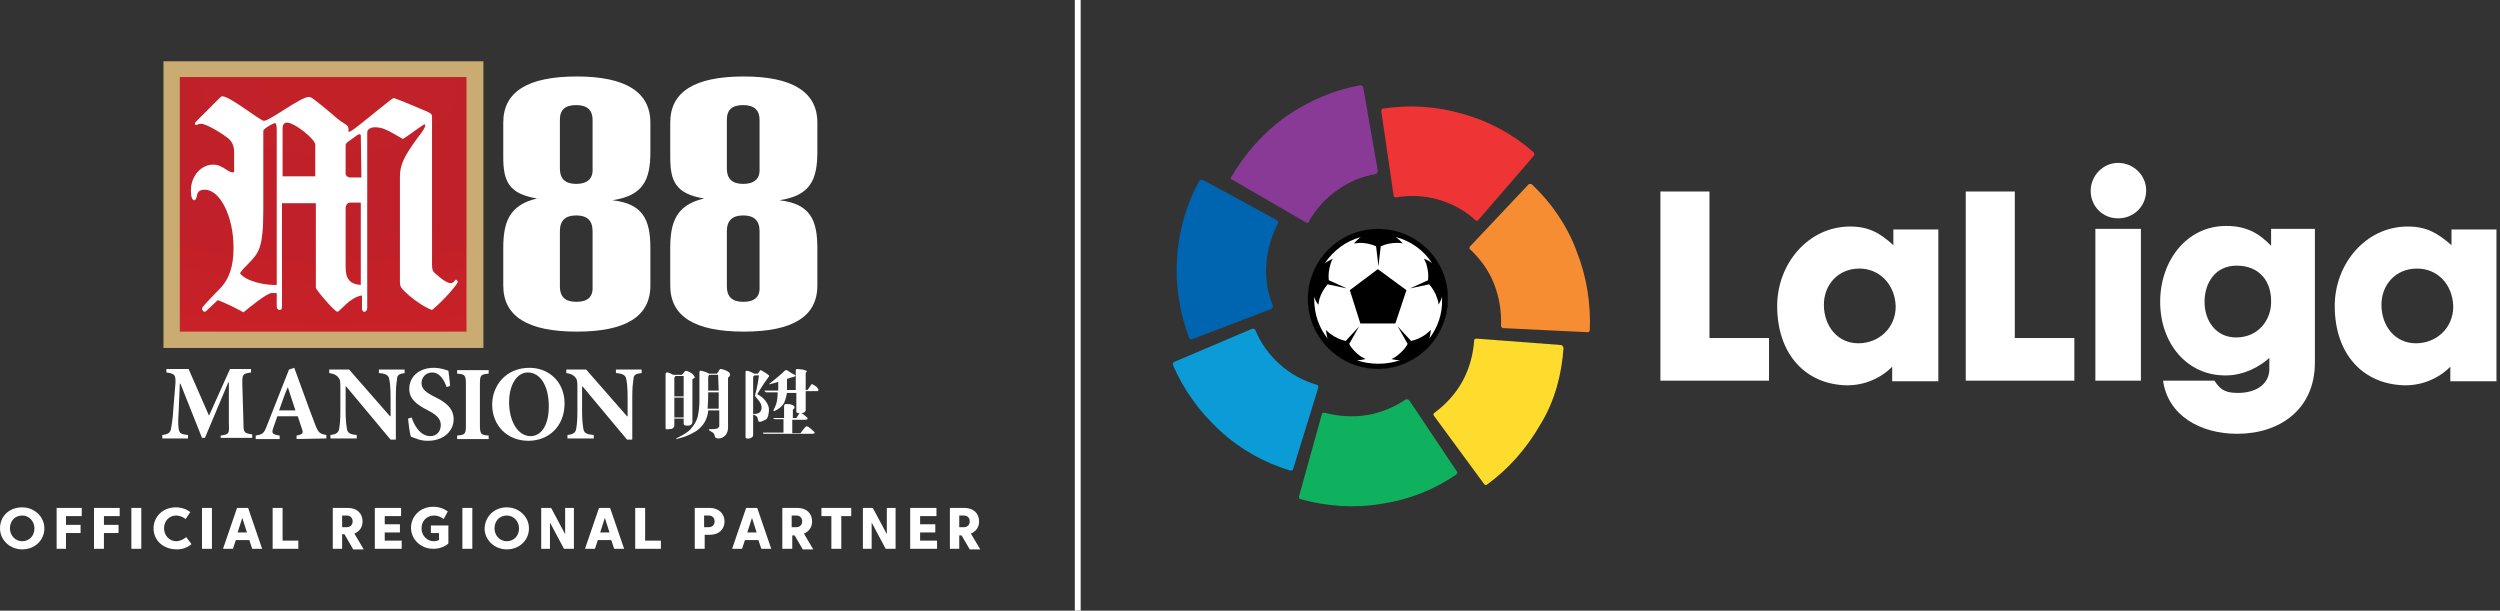 <svg width="262" height="64" viewBox="0 0 262 64" fill="none" xmlns="http://www.w3.org/2000/svg">
<rect x="0" y="0" width="262" height="64" fill="#333333" stroke="none"/>
<g clip-path="url(#clip0)">
<path d="M113.254 0H112.642V64H113.254V0Z" fill="white"/>
<path d="M144.398 38.608C148.419 38.608 151.679 35.348 151.679 31.327C151.679 27.306 148.419 24.046 144.398 24.046C140.376 24.046 137.117 27.306 137.117 31.327C137.117 35.348 140.376 38.608 144.398 38.608Z" fill="white"/>
<path d="M185.392 39.893H174.011V20.069H179.151V35.426H185.392V39.893Z" fill="white"/>
<path d="M194.876 28.145C192.612 28.145 191.143 29.858 191.143 31.939C191.143 34.142 192.551 35.977 194.753 35.977C196.895 35.977 198.669 34.386 198.669 32.122C198.608 29.797 196.956 28.145 194.876 28.145ZM186.249 32.061C186.249 27.656 189.491 23.74 193.897 23.74C195.855 23.74 197.017 24.413 198.424 25.698V24.046H203.136V39.954H198.302V38.425C198.302 38.425 196.589 40.382 193.591 40.382C189.247 40.321 186.249 37.14 186.249 32.061Z" fill="white"/>
<path d="M217.392 39.893H206.011V20.069H211.151V35.426H217.392V39.893Z" fill="white"/>
<path d="M224.367 39.893H219.595V23.985H224.367V39.893ZM219.105 20.008C219.105 18.417 220.39 17.071 221.981 17.071C223.572 17.071 224.918 18.356 224.918 19.947C224.918 21.599 223.633 22.883 221.981 22.883C220.329 22.883 219.105 21.599 219.105 20.008Z" fill="white"/>
<path d="M234.401 27.839C232.138 27.839 231.036 29.675 231.036 31.633C231.036 33.652 232.26 35.365 234.34 35.365C236.726 35.365 238.011 33.468 238.011 31.694C238.073 29.553 236.849 27.839 234.401 27.839ZM226.386 31.633C226.386 27.35 229.139 23.679 233.3 23.679C235.319 23.679 236.665 24.352 238.011 25.759V23.985H242.6V37.996C242.6 42.891 238.929 45.461 234.463 45.461C230.547 45.461 227.182 43.503 226.692 39.893H232.076C232.749 40.994 233.422 41.178 234.585 41.178C236.237 41.178 237.828 40.383 237.828 38.669C237.828 38.241 237.828 37.874 237.828 37.507C236.91 38.363 235.197 39.342 233.3 39.342C229.201 39.404 226.386 35.977 226.386 31.633Z" fill="white"/>
<path d="M253.308 28.145C251.044 28.145 249.575 29.858 249.575 31.939C249.575 34.142 250.983 35.977 253.185 35.977C255.327 35.977 257.101 34.386 257.101 32.122C257.04 29.797 255.449 28.145 253.308 28.145ZM244.681 32.061C244.681 27.656 247.923 23.74 252.329 23.74C254.287 23.74 255.449 24.413 256.918 25.698V24.046H261.629V39.954H256.795V38.425C256.795 38.425 255.082 40.382 252.084 40.382C247.679 40.321 244.681 37.14 244.681 32.061Z" fill="white"/>
<path d="M129.04 18.539C128.979 18.6 128.979 18.723 129.04 18.784C129.04 18.845 129.101 18.845 129.162 18.845L136.872 23.312C136.933 23.373 137.055 23.373 137.117 23.312L137.178 23.25C137.178 23.25 137.178 23.25 137.178 23.189C137.912 21.904 138.891 20.803 140.115 19.947C141.399 19.029 142.746 18.478 144.214 18.233C144.214 18.233 144.275 18.233 144.275 18.172C144.336 18.111 144.398 17.989 144.398 17.927L142.868 9.178C142.868 9.117 142.868 9.117 142.807 9.055C142.746 8.994 142.684 8.933 142.562 8.933C139.87 9.423 137.178 10.524 134.73 12.237C132.344 13.95 130.447 16.153 129.04 18.539Z" fill="#893A96"/>
<path d="M124.635 35.426C124.696 35.487 124.757 35.549 124.818 35.549C124.879 35.549 124.879 35.549 124.941 35.549L133.262 32.367C133.323 32.306 133.384 32.245 133.384 32.122C133.384 32.061 133.384 32.061 133.384 32.061C133.384 32.061 133.384 32.061 133.384 32C132.834 30.654 132.589 29.185 132.711 27.656C132.834 26.126 133.262 24.658 133.935 23.434C133.935 23.434 133.935 23.373 133.935 23.312C133.935 23.189 133.874 23.128 133.813 23.067L126.042 18.845C125.981 18.845 125.981 18.845 125.92 18.845C125.797 18.845 125.736 18.906 125.675 18.968C124.329 21.415 123.533 24.168 123.35 27.105C123.166 30.042 123.656 32.857 124.635 35.426Z" fill="#0065B1"/>
<path d="M135.22 49.316C135.281 49.316 135.403 49.316 135.465 49.254C135.465 49.193 135.526 49.193 135.526 49.132L138.157 40.627C138.157 40.566 138.157 40.444 138.096 40.382L138.034 40.321C138.034 40.321 138.034 40.321 137.973 40.321C136.566 39.893 135.281 39.22 134.118 38.18C132.956 37.139 132.099 35.916 131.549 34.57L131.487 34.509C131.426 34.447 131.304 34.447 131.243 34.447L123.044 37.935C122.983 37.935 122.983 37.996 122.983 37.996C122.922 38.057 122.922 38.18 122.922 38.241C124.023 40.811 125.675 43.136 127.878 45.155C130.08 47.174 132.589 48.52 135.22 49.316Z" fill="#0B9BD7"/>
<path d="M152.596 49.744C152.658 49.683 152.719 49.621 152.719 49.499C152.719 49.438 152.719 49.438 152.658 49.377L147.702 41.973C147.64 41.912 147.579 41.851 147.457 41.851H147.396C147.396 41.851 147.396 41.851 147.335 41.851C146.172 42.646 144.765 43.258 143.235 43.503C141.705 43.748 140.237 43.625 138.83 43.258C138.769 43.258 138.769 43.258 138.707 43.258C138.585 43.258 138.524 43.319 138.524 43.442L136.138 52.008C136.138 52.069 136.138 52.069 136.138 52.13C136.138 52.191 136.199 52.314 136.321 52.314C138.952 53.048 141.889 53.293 144.765 52.803C147.64 52.375 150.271 51.335 152.596 49.744Z" fill="#0FB15F"/>
<path d="M163.855 36.467C163.855 36.405 163.793 36.283 163.732 36.222C163.671 36.222 163.671 36.161 163.61 36.161L154.738 35.487C154.616 35.487 154.554 35.549 154.493 35.61V35.671C154.493 35.671 154.493 35.671 154.493 35.732C154.371 37.201 154.004 38.608 153.27 39.954C152.535 41.3 151.495 42.401 150.333 43.258L150.271 43.319C150.21 43.38 150.21 43.503 150.271 43.564L155.533 50.723L155.595 50.784C155.656 50.845 155.778 50.845 155.839 50.784C158.103 49.132 160 46.99 161.468 44.421C162.937 42.034 163.671 39.22 163.855 36.467Z" fill="#FDDC2D"/>
<path d="M160.551 19.335C160.489 19.273 160.367 19.273 160.306 19.273C160.245 19.273 160.245 19.335 160.183 19.335L154.065 25.82C154.004 25.881 154.004 26.004 154.004 26.065C154.004 26.065 154.004 26.126 154.065 26.126C155.105 27.105 156.023 28.329 156.573 29.736C157.124 31.143 157.369 32.673 157.308 34.08C157.308 34.142 157.308 34.142 157.308 34.203C157.369 34.325 157.43 34.325 157.491 34.386L166.363 34.815C166.424 34.815 166.424 34.815 166.486 34.815C166.547 34.753 166.608 34.692 166.608 34.631C166.73 31.878 166.302 29.002 165.201 26.249C164.222 23.618 162.57 21.231 160.551 19.335Z" fill="#F68D32"/>
<path d="M144.948 11.38C144.887 11.38 144.765 11.442 144.765 11.564C144.765 11.625 144.765 11.625 144.765 11.686L146.05 20.497C146.05 20.558 146.111 20.681 146.233 20.681H146.294C146.294 20.681 146.294 20.681 146.356 20.681C147.763 20.436 149.292 20.497 150.761 20.925C152.229 21.354 153.575 22.088 154.616 23.067L154.677 23.128C154.799 23.128 154.86 23.128 154.922 23.067L160.734 16.337C160.734 16.337 160.795 16.275 160.795 16.214C160.795 16.153 160.795 16.031 160.734 15.969C158.654 14.134 156.145 12.727 153.27 11.931C150.577 11.136 147.702 10.952 144.948 11.38Z" fill="#EE3435"/>
<path d="M149.782 35.488C149.904 35.182 149.904 34.815 149.965 34.57C149.843 34.692 149.66 34.815 149.476 34.998C148.986 35.365 148.436 35.61 147.885 35.732L146.478 34.203L147.518 36.038C147.273 36.528 146.845 36.956 146.355 37.323C146.172 37.446 145.988 37.568 145.805 37.629C146.05 37.69 146.417 37.752 146.723 37.752C145.988 37.996 145.254 38.119 144.459 38.119C143.663 38.119 142.868 37.996 142.195 37.752C142.501 37.752 142.868 37.69 143.113 37.629C142.929 37.507 142.746 37.446 142.562 37.323C142.073 36.956 141.644 36.528 141.399 36.038L142.44 34.203L141.032 35.732C140.482 35.61 139.931 35.365 139.442 34.998C139.258 34.876 139.136 34.753 138.952 34.57C139.013 34.815 139.013 35.182 139.136 35.488C138.218 34.325 137.728 32.918 137.728 31.327C137.728 31.266 137.728 31.205 137.728 31.082C137.79 31.388 137.973 31.694 138.157 31.939C138.218 31.755 138.218 31.511 138.279 31.327C138.463 30.715 138.768 30.226 139.136 29.797L141.155 30.226L139.258 29.369C139.197 28.818 139.258 28.268 139.442 27.656C139.503 27.472 139.564 27.289 139.686 27.105C139.442 27.228 139.074 27.411 138.83 27.595C139.747 26.249 141.032 25.27 142.623 24.841C142.317 25.025 142.073 25.331 141.889 25.514C142.073 25.514 142.317 25.453 142.501 25.453C143.113 25.453 143.725 25.576 144.214 25.82L144.459 27.901L144.703 25.82C145.193 25.576 145.805 25.453 146.417 25.453C146.6 25.453 146.845 25.453 147.029 25.514C146.845 25.331 146.539 25.025 146.294 24.841C147.885 25.27 149.231 26.249 150.088 27.595C149.843 27.35 149.476 27.228 149.231 27.105C149.292 27.289 149.415 27.472 149.476 27.656C149.66 28.268 149.721 28.818 149.66 29.369L147.763 30.226L149.782 29.797C150.149 30.226 150.455 30.715 150.638 31.327C150.7 31.511 150.761 31.755 150.761 31.939C150.883 31.694 151.067 31.388 151.128 31.082C151.128 31.143 151.128 31.205 151.128 31.327C151.189 32.918 150.638 34.386 149.782 35.488ZM144.398 23.985C140.359 23.985 137.055 27.289 137.055 31.327C137.055 35.365 140.359 38.669 144.398 38.669C148.436 38.669 151.74 35.365 151.74 31.327C151.801 27.289 148.497 23.985 144.398 23.985Z" fill="black"/>
<path d="M141.461 30.409L142.562 33.897H146.233L147.396 30.409L144.398 28.206L141.461 30.409Z" fill="black"/>
<path d="M2.325 53.17C3.61 53.17 4.65 54.149 4.65 55.373C4.65 56.596 3.671 57.575 2.325 57.575C1.04 57.575 -0 56.596 -0 55.373C-0 54.088 0.979 53.17 2.325 53.17ZM2.325 56.719C3.059 56.719 3.61 56.168 3.61 55.373C3.61 54.639 3.059 54.027 2.325 54.027C1.591 54.027 1.04 54.577 1.04 55.373C1.04 56.107 1.591 56.719 2.325 56.719Z" fill="white"/>
<path d="M5.935 53.231H8.566V54.088H6.914V55.006H8.444V55.862H6.914V57.514H5.935V53.231Z" fill="white"/>
<path d="M9.851 53.231H12.543V54.088H10.891V55.006H12.421V55.862H10.891V57.514H9.851V53.231Z" fill="white"/>
<path d="M14.807 53.231V57.514H13.767V53.231H14.807Z" fill="white"/>
<path d="M16.092 55.373C16.092 54.149 17.071 53.17 18.417 53.17C19.029 53.17 19.518 53.354 19.946 53.66L19.457 54.394C19.212 54.21 18.845 54.027 18.478 54.027C17.744 54.027 17.193 54.577 17.193 55.373C17.193 56.107 17.744 56.719 18.478 56.719C18.845 56.719 19.212 56.535 19.518 56.291L20.069 57.025C19.64 57.392 19.09 57.575 18.539 57.575C17.071 57.575 16.092 56.596 16.092 55.373Z" fill="white"/>
<path d="M22.21 53.231V57.514H21.17V53.231H22.21Z" fill="white"/>
<path d="M26.004 53.231L27.472 57.514H26.432L26.126 56.596H24.719L24.413 57.514H23.373L24.841 53.231H26.004ZM25.392 54.272L24.902 55.801H25.881L25.392 54.272Z" fill="white"/>
<path d="M28.573 53.231H29.614V56.658H31.266V57.514H28.573V53.231V53.231Z" fill="white"/>
<path d="M36.466 53.231C37.384 53.231 37.996 53.782 37.996 54.639C37.996 55.25 37.69 55.679 37.139 55.923L38.118 57.575H37.017L36.099 55.985H35.855V57.514H34.876V53.231H36.466ZM35.855 54.027V55.25H36.344C36.711 55.25 36.956 55.006 36.956 54.639C36.956 54.272 36.711 54.027 36.344 54.027H35.855Z" fill="white"/>
<path d="M39.281 53.231H42.034V54.088H40.321V54.944H41.912V55.801H40.321V56.658H42.096V57.514H39.281V53.231V53.231Z" fill="white"/>
<path d="M44.176 55.373C44.176 56.107 44.727 56.719 45.461 56.719C45.644 56.719 45.889 56.658 46.011 56.597V55.862H45.155V55.067H46.99V56.964C46.562 57.331 46.011 57.514 45.4 57.514C44.115 57.514 43.075 56.535 43.075 55.312C43.075 54.088 44.053 53.109 45.4 53.109C46.011 53.109 46.501 53.293 46.929 53.599L46.501 54.394C46.256 54.21 45.889 54.027 45.522 54.027C44.727 54.027 44.176 54.578 44.176 55.373Z" fill="white"/>
<path d="M49.499 53.231V57.514H48.459V53.231H49.499Z" fill="white"/>
<path d="M53.109 53.17C54.394 53.17 55.434 54.149 55.434 55.373C55.434 56.596 54.455 57.575 53.109 57.575C51.824 57.575 50.784 56.596 50.784 55.373C50.845 54.088 51.824 53.17 53.109 53.17ZM53.109 56.719C53.843 56.719 54.394 56.168 54.394 55.373C54.394 54.639 53.843 54.027 53.109 54.027C52.375 54.027 51.824 54.577 51.824 55.373C51.824 56.107 52.375 56.719 53.109 56.719Z" fill="white"/>
<path d="M56.719 53.231H57.759L59.227 55.985V53.231H60.145V57.514H59.105L57.637 54.761V57.514H56.719V53.231Z" fill="white"/>
<path d="M63.939 53.231L65.407 57.514H64.367L64.061 56.596H62.654L62.348 57.514H61.308L62.776 53.231H63.939ZM63.388 54.272L62.899 55.801H63.877L63.388 54.272Z" fill="white"/>
<path d="M66.57 53.231H67.61V56.658H69.262V57.514H66.57V53.231Z" fill="white"/>
<path d="M73.851 56.046V57.514H72.811V53.231H74.401C75.319 53.231 75.931 53.843 75.931 54.639C75.931 55.495 75.319 56.046 74.401 56.046H73.851ZM74.279 54.027H73.79V55.25H74.279C74.646 55.25 74.891 55.006 74.891 54.639C74.891 54.272 74.646 54.027 74.279 54.027Z" fill="white"/>
<path d="M79.357 53.231L80.826 57.514H79.786L79.48 56.596H78.073L77.767 57.514H76.726L78.195 53.231H79.357ZM78.807 54.272L78.317 55.801H79.296L78.807 54.272Z" fill="white"/>
<path d="M83.579 53.231C84.497 53.231 85.109 53.782 85.109 54.639C85.109 55.25 84.803 55.679 84.252 55.923L85.231 57.575H84.13L83.273 56.107H83.029V57.514H81.988V53.231H83.579ZM82.967 54.027V55.25H83.457C83.824 55.25 84.069 55.006 84.069 54.639C84.069 54.272 83.824 54.027 83.457 54.027H82.967Z" fill="white"/>
<path d="M87.128 54.088H86.088V53.231H89.208V54.088H88.168V57.514H87.128V54.088V54.088Z" fill="white"/>
<path d="M90.432 53.231H91.472L92.941 55.985V53.231H93.858V57.514H92.818L91.35 54.761V57.514H90.432V53.231Z" fill="white"/>
<path d="M95.388 53.231H98.141V54.088H96.428V54.944H98.019V55.801H96.428V56.658H98.203V57.514H95.388V53.231Z" fill="white"/>
<path d="M101.078 53.231C101.996 53.231 102.608 53.782 102.608 54.639C102.608 55.25 102.302 55.679 101.751 55.923L102.73 57.575H101.629L100.772 56.107H100.528V57.514H99.549V53.231H101.078ZM100.528 54.027V55.25H101.017C101.384 55.25 101.629 55.006 101.629 54.639C101.629 54.272 101.384 54.027 101.017 54.027H100.528Z" fill="white"/>
<path d="M50.6 6.424H17.132V36.467H50.661V6.424H50.6Z" fill="#CAAB72"/>
<path d="M48.887 8.076H18.845V34.753H48.887V8.076Z" fill="url(#paint0_radial)"/>
<path d="M29.552 21.293V32.122C29.552 32.367 29.491 32.489 29.308 32.489C29.124 32.489 29.002 32.306 29.002 32.122V30.715H28.451C27.962 30.715 25.943 32.367 25.514 32.734C24.658 32.245 23.617 31.755 22.822 31.449C22.394 31.878 22.027 32.184 21.843 32.367C21.66 32.551 21.537 32.673 21.476 32.673C21.293 32.673 21.17 32.489 21.17 32.367C21.17 32.184 21.476 31.878 23.006 30.287C24.046 29.247 24.474 27.901 24.474 25.943C24.474 22.7 23.067 19.885 21.476 19.885C20.925 19.885 20.681 20.069 20.619 20.619C20.558 20.864 20.436 20.987 20.375 20.987C20.13 20.987 20.008 20.619 20.008 19.946C20.008 18.478 21.048 17.254 22.333 17.254C23.434 17.254 23.862 18.172 24.535 18.05V15.908C24.535 15.357 24.352 14.868 23.923 14.501C23.556 14.195 21.721 12.971 21.048 12.971C20.803 12.971 20.681 13.094 20.558 13.094C20.436 13.094 20.436 13.033 20.436 12.971C20.436 12.849 20.497 12.788 20.681 12.604L23.006 10.279C23.128 10.157 23.189 10.096 23.312 10.096C24.107 10.096 27.289 12.665 27.656 12.665C28.268 12.665 31.51 10.157 32.367 10.157C32.612 10.157 32.856 10.34 34.631 11.809C34.937 12.053 35.487 12.604 36.038 12.91C36.528 13.216 36.528 13.277 36.528 13.828C36.834 13.767 37.139 13.522 39.036 11.992C39.587 11.564 41.117 10.279 41.239 10.279C41.422 10.279 42.707 10.83 44.604 11.625C45.155 11.87 45.277 11.931 45.277 12.298V27.717C45.277 28.206 45.338 28.39 45.522 28.574C46.379 29.369 46.929 29.675 47.235 29.675C47.358 29.675 47.419 29.614 47.541 29.553C47.725 29.369 47.725 29.308 47.786 29.308C47.847 29.308 47.969 29.43 47.969 29.553C47.969 29.736 46.623 31.388 45.277 32.489C44.421 32.184 43.013 31.205 42.218 30.348C41.973 30.042 41.912 29.981 41.912 29.491V18.539C41.912 17.254 42.34 16.398 43.809 14.379C44.604 13.4 44.665 13.033 44.482 13.033C44.359 13.033 42.585 14.379 42.218 14.562C40.627 13.644 40.138 13.338 39.281 13.338C38.791 13.338 38.486 13.583 38.486 13.889V32.245C38.486 32.489 38.363 32.673 38.18 32.673C37.996 32.673 37.935 32.489 37.935 32.306V30.96C36.65 31.143 35.61 32.673 35.365 32.673C35.059 32.673 33.101 30.348 33.101 30.164V21.293H29.552ZM29.002 13.706C29.002 13.094 28.941 12.91 28.818 12.91C28.573 12.91 27.595 13.522 27.595 13.706V21.966C27.595 26.065 27.105 26.493 26.065 27.595C25.575 28.084 25.453 28.206 25.147 28.635C25.759 29.491 27.839 29.92 29.002 29.858V13.706ZM29.552 18.478H33.04V15.174C33.04 14.562 30.837 12.849 30.103 12.849C29.797 12.849 29.614 13.033 29.614 13.461V18.478H29.552ZM37.812 14.195C37.812 14.134 37.751 14.073 37.69 14.073C37.568 14.073 37.445 14.134 37.384 14.195L36.711 14.684C36.344 14.929 36.222 15.052 36.222 15.235V18.233C36.222 18.417 36.467 18.6 36.711 18.6H37.874L37.812 14.195ZM37.812 21.231H36.711C36.405 21.231 36.222 21.476 36.222 21.904V28.023C36.222 29.247 36.711 29.797 37.812 29.858V21.231V21.231Z" fill="white"/>
<path d="M23.128 46.011V45.644C23.985 45.522 24.046 45.461 23.985 44.421V40.077H23.923L21.476 45.889H21.17L18.906 40.199H18.845L18.723 43.136C18.661 44.053 18.661 44.604 18.723 44.91C18.784 45.4 18.967 45.522 19.702 45.583V45.95H17.009V45.583C17.621 45.522 17.866 45.338 17.927 44.91C17.988 44.543 18.111 43.931 18.172 42.769L18.355 40.566C18.478 39.281 18.355 39.159 17.438 39.036V38.669H19.763L21.904 43.564L24.107 38.669H26.31V39.036C25.453 39.159 25.392 39.22 25.392 40.138L25.514 44.298C25.514 45.338 25.575 45.4 26.432 45.522V45.889H23.128V46.011Z" fill="white"/>
<path d="M31.082 46.011V45.644C31.755 45.522 31.816 45.4 31.633 44.91C31.51 44.604 31.388 44.115 31.204 43.625H29.063C28.941 43.992 28.818 44.359 28.635 44.849C28.451 45.4 28.512 45.522 29.308 45.644V46.011H26.799V45.644C27.533 45.522 27.656 45.461 28.023 44.482L30.287 38.73L30.837 38.547C31.572 40.505 32.245 42.463 32.979 44.359C33.346 45.339 33.468 45.461 34.203 45.583V45.95L31.082 46.011ZM30.164 40.566C29.797 41.361 29.552 42.218 29.247 43.013H30.96L30.164 40.566Z" fill="white"/>
<path d="M42.462 39.097C41.851 39.159 41.606 39.281 41.606 39.77C41.545 40.138 41.484 40.627 41.484 41.606V46.073H40.933L36.283 40.505H36.222V43.013C36.222 43.992 36.283 44.482 36.344 44.849C36.405 45.338 36.589 45.522 37.384 45.583V45.95H34.631V45.583C35.243 45.522 35.487 45.338 35.549 44.91C35.61 44.543 35.671 44.053 35.671 43.075V40.749C35.671 40.015 35.671 39.77 35.426 39.526C35.243 39.281 34.937 39.159 34.508 39.097V38.73H36.589L40.872 43.625H40.933V41.667C40.933 40.688 40.872 40.138 40.81 39.832C40.749 39.342 40.505 39.159 39.709 39.097V38.73H42.401V39.097H42.462Z" fill="white"/>
<path d="M46.807 40.566C46.562 39.893 46.134 39.036 45.277 39.036C44.665 39.036 44.176 39.526 44.176 40.138C44.176 40.75 44.604 41.117 45.583 41.606C46.745 42.157 47.541 42.83 47.541 43.931C47.541 45.216 46.44 46.195 44.849 46.195C44.42 46.195 44.053 46.134 43.747 46.011C43.441 45.889 43.258 45.828 43.074 45.767C42.952 45.522 42.83 44.543 42.768 43.87L43.136 43.748C43.38 44.482 43.992 45.706 45.093 45.706C45.767 45.706 46.195 45.216 46.195 44.543C46.195 43.87 45.705 43.442 44.849 43.013C43.686 42.402 42.891 41.851 42.891 40.75C42.891 39.526 43.87 38.547 45.461 38.547C46.195 38.547 46.807 38.792 46.99 38.853C47.051 39.281 47.113 39.771 47.174 40.444L46.807 40.566Z" fill="white"/>
<path d="M47.908 46.011V45.644C48.765 45.583 48.826 45.461 48.826 44.543V40.26C48.826 39.281 48.703 39.22 47.908 39.159V38.791H51.212V39.159C50.355 39.22 50.294 39.342 50.294 40.26V44.543C50.294 45.522 50.417 45.583 51.212 45.644V46.011H47.908Z" fill="white"/>
<path d="M55.495 38.547C57.514 38.547 59.166 40.015 59.166 42.279C59.166 44.727 57.453 46.195 55.373 46.195C53.109 46.195 51.579 44.543 51.579 42.402C51.579 40.444 52.986 38.547 55.495 38.547ZM55.312 39.036C54.21 39.036 53.354 40.26 53.354 42.157C53.354 44.054 54.21 45.706 55.617 45.706C56.658 45.706 57.514 44.665 57.514 42.585C57.514 40.382 56.596 39.036 55.312 39.036Z" fill="white"/>
<path d="M67.243 39.097C66.631 39.159 66.386 39.281 66.386 39.77C66.325 40.138 66.264 40.627 66.264 41.606V46.073H65.713L61.063 40.505H61.002V43.013C61.002 43.992 61.063 44.482 61.124 44.849C61.185 45.338 61.369 45.522 62.225 45.583V45.95H59.472V45.583C60.084 45.522 60.329 45.338 60.39 44.91C60.451 44.543 60.512 44.053 60.512 43.075V40.749C60.512 40.015 60.512 39.77 60.267 39.526C60.084 39.281 59.778 39.159 59.35 39.097V38.73H61.43L65.713 43.625H65.774V41.667C65.774 40.688 65.713 40.138 65.652 39.832C65.591 39.342 65.346 39.159 64.55 39.097V38.73H67.243V39.097Z" fill="white"/>
<path d="M75.503 38.669C75.442 38.669 75.319 38.853 75.319 38.914C75.258 38.975 75.136 39.159 75.136 39.159H74.34C73.728 38.853 73.422 38.853 73.361 38.853C73.3 38.853 73.3 39.097 73.3 39.097C73.3 39.097 73.3 41.667 73.3 42.096C73.3 42.463 73.239 43.136 73.117 43.686C72.933 44.298 72.688 44.604 72.321 45.032C71.893 45.461 71.097 45.828 70.975 45.889C70.853 45.95 70.853 46.011 70.853 46.011C70.853 46.011 70.73 46.073 71.342 45.889C72.076 45.706 72.688 45.338 72.994 45.155C74.218 44.298 74.218 43.013 74.218 43.013H75.38C75.38 43.013 75.38 44.604 75.38 44.665C75.38 44.727 75.319 44.788 75.258 44.849C75.136 44.971 74.769 44.971 74.585 44.971C74.463 44.971 74.279 44.971 74.279 45.032C74.279 45.094 74.524 45.216 74.707 45.338C74.891 45.461 74.891 45.706 74.952 45.828C75.013 45.95 75.503 46.073 75.931 45.706C76.359 45.338 76.298 44.727 76.298 44.727V39.587C76.298 39.587 76.359 39.526 76.421 39.465C76.482 39.403 76.604 39.281 76.421 39.036C76.053 38.73 75.564 38.669 75.503 38.669ZM75.319 42.83H74.157C74.218 41.851 74.218 41.851 74.218 41.117H75.319V42.83V42.83ZM75.319 40.933H74.218V39.587C74.218 39.587 74.218 39.281 74.401 39.281H75.258L75.319 40.933Z" fill="white"/>
<path d="M70.669 43.87H71.648V44.359C71.648 44.359 71.648 44.482 71.709 44.543C71.77 44.604 71.893 44.604 72.138 44.604C72.382 44.604 72.444 44.482 72.505 44.421C72.566 44.359 72.566 44.176 72.566 44.176V39.77C72.566 39.77 72.566 39.709 72.627 39.709C72.688 39.648 72.872 39.587 72.811 39.526C72.627 39.097 72.199 38.975 72.076 38.914C71.954 38.853 71.832 38.853 71.77 38.914C71.709 38.975 71.648 39.097 71.587 39.159C71.526 39.22 71.465 39.281 71.465 39.281H70.547C70.547 39.281 69.996 38.975 69.874 39.036C69.751 39.036 69.751 39.22 69.751 39.22V44.849C69.751 44.849 69.751 44.971 69.812 44.971C69.874 45.032 69.996 44.971 70.118 44.971C70.241 44.971 70.424 44.971 70.547 44.849C70.669 44.727 70.669 44.604 70.669 44.604V43.87ZM70.853 39.403H71.648V41.545H70.669V39.709C70.669 39.648 70.669 39.403 70.853 39.403ZM71.648 41.667V43.748H70.669V41.667H71.648Z" fill="white"/>
<path d="M85.109 40.26C85.048 40.26 84.987 40.321 84.925 40.444C84.864 40.566 84.619 40.872 84.619 40.872H84.436V39.097C84.436 39.036 84.558 38.975 84.558 38.914C84.558 38.853 84.375 38.792 84.13 38.73C83.946 38.73 83.64 38.669 83.518 38.669C83.396 38.669 83.396 38.853 83.396 38.853V40.872H82.478V39.709C82.478 39.709 83.212 39.465 83.273 39.465C83.396 39.403 83.396 39.342 83.335 39.342C83.335 39.281 83.273 39.281 83.151 39.22C83.028 39.159 82.845 39.036 82.661 38.914C82.478 38.792 82.478 38.792 82.356 38.792C82.294 38.792 82.233 38.853 82.111 38.975C81.621 39.465 80.704 40.138 80.581 40.26C80.642 40.321 81.56 40.015 81.56 40.015V40.933C81.56 40.933 80.336 40.933 80.153 40.933C80.031 40.933 80.153 40.994 80.214 41.055C80.275 41.117 80.275 41.117 80.275 41.117H81.499C81.499 41.117 81.499 41.606 81.438 41.912C81.376 42.463 81.071 42.952 81.071 42.952V43.013V43.075C81.132 43.136 81.254 43.013 81.499 42.891C81.805 42.707 82.05 42.463 82.172 42.218C82.356 41.851 82.478 41.178 82.478 41.178H83.457C83.457 41.178 83.457 43.075 83.457 43.136C83.457 43.197 83.518 43.319 83.824 43.319C84.191 43.319 84.313 43.197 84.375 43.136C84.436 43.075 84.436 42.952 84.436 42.952V40.994H85.659C85.721 40.994 85.782 40.933 85.782 40.872C85.782 40.811 85.659 40.627 85.537 40.505C85.292 40.382 85.17 40.26 85.109 40.26Z" fill="white"/>
<path d="M84.681 44.727C84.497 44.604 84.436 44.727 84.314 44.849C84.252 44.91 83.885 45.4 83.885 45.4H83.029V43.992H84.252C84.436 43.992 84.497 43.992 84.619 43.931C84.681 43.87 84.619 43.748 84.436 43.625C84.252 43.442 83.946 43.258 83.885 43.258C83.824 43.258 83.702 43.38 83.702 43.442C83.64 43.503 83.457 43.809 83.457 43.809H83.09V42.952C83.09 42.891 83.273 42.83 83.273 42.707C83.273 42.646 83.212 42.524 83.09 42.463C82.906 42.34 82.6 42.34 82.356 42.34C82.172 42.34 82.172 42.585 82.172 42.585V43.809H81.132C81.071 43.809 80.948 43.809 81.071 43.87C81.193 43.931 81.254 43.931 81.254 43.931H82.111V45.338H80.031C79.908 45.338 79.969 45.4 80.031 45.461C80.092 45.461 80.214 45.461 80.214 45.461H85.109C85.17 45.461 85.537 45.461 85.292 45.216C84.864 44.849 84.742 44.727 84.681 44.727Z" fill="white"/>
<path d="M80.459 43.686C80.52 43.625 80.52 43.503 80.52 43.442C80.52 43.38 80.581 43.258 80.581 43.136C80.581 43.075 80.581 43.013 80.581 42.952V42.891C80.581 42.83 80.581 42.83 80.581 42.769C80.52 42.401 80.275 42.034 80.03 41.79C79.725 41.484 79.357 41.3 79.357 41.3C79.663 40.811 79.908 40.444 80.092 40.138C80.397 39.709 80.581 39.465 80.581 39.465C80.581 39.465 80.642 39.403 80.581 39.342C80.459 39.22 80.092 38.975 79.969 38.914C79.786 38.853 79.786 38.791 79.725 38.791C79.663 38.791 79.602 38.853 79.602 38.914C79.541 38.975 79.419 39.159 79.419 39.159H79.051C79.051 39.159 78.501 38.853 78.256 38.853C78.134 38.853 78.134 38.975 78.134 38.975V45.767C78.134 45.828 78.134 45.95 78.256 45.95C78.44 46.011 78.746 45.889 78.807 45.828C78.929 45.767 78.929 45.583 78.929 45.583V43.442C79.357 43.564 79.419 43.809 79.419 43.931C79.48 44.053 79.419 44.298 79.786 44.176C79.969 44.115 80.092 44.053 80.214 43.992C80.275 43.992 80.397 43.87 80.459 43.686ZM79.725 43.075C79.541 43.442 78.929 43.38 78.929 43.38C78.929 43.38 78.929 39.648 78.929 39.587C78.929 39.342 79.113 39.342 79.113 39.342H79.541C79.419 40.444 79.113 41.484 79.113 41.484C79.113 41.484 79.419 41.851 79.602 42.096C79.786 42.34 79.908 42.769 79.725 43.075Z" fill="white"/>
<path d="M64.183 20.987C67.426 20.497 68.16 18.845 68.16 15.908V12.849C68.16 9.667 65.591 8.015 60.451 8.015C55.312 8.015 52.742 9.606 52.742 12.849V16.459C52.742 18.968 53.292 20.314 56.291 20.803C53.354 21.476 52.742 23.312 52.742 26.004V29.92C52.742 33.163 55.312 34.753 60.451 34.753C65.591 34.753 68.16 33.163 68.16 29.92V26.004C68.16 23.067 67.426 21.354 64.183 20.987ZM60.39 19.273C59.227 19.273 58.677 18.723 58.677 17.683V12.543C58.677 11.503 59.227 11.013 60.39 11.013C61.552 11.013 62.103 11.564 62.103 12.543V17.683C62.164 18.723 61.552 19.273 60.39 19.273ZM60.39 31.633C59.227 31.633 58.677 31.082 58.677 30.042V24.229C58.677 23.128 59.227 22.577 60.39 22.577C61.552 22.577 62.103 23.128 62.103 24.229V30.042C62.164 31.143 61.552 31.633 60.39 31.633Z" fill="white"/>
<path d="M81.682 20.987C84.925 20.497 85.659 18.845 85.659 15.908V12.849C85.659 9.667 83.09 8.015 77.95 8.015C72.811 8.015 70.241 9.606 70.241 12.849V16.459C70.241 18.968 70.791 20.314 73.79 20.803C70.853 21.476 70.241 23.312 70.241 26.004V29.92C70.241 33.163 72.811 34.753 77.95 34.753C83.09 34.753 85.659 33.163 85.659 29.92V26.004C85.659 23.067 84.925 21.354 81.682 20.987ZM77.889 19.273C76.726 19.273 76.176 18.723 76.176 17.683V12.543C76.176 11.503 76.726 11.013 77.889 11.013C79.051 11.013 79.602 11.564 79.602 12.543V17.683C79.663 18.723 79.051 19.273 77.889 19.273ZM77.889 31.633C76.726 31.633 76.176 31.082 76.176 30.042V24.229C76.176 23.128 76.726 22.577 77.889 22.577C79.051 22.577 79.602 23.128 79.602 24.229V30.042C79.663 31.143 79.051 31.633 77.889 31.633Z" fill="white"/>
</g>
<defs>
<radialGradient id="paint0_radial" cx="0" cy="0" r="1" gradientUnits="userSpaceOnUse" gradientTransform="translate(34.503 9.495) scale(53.354 26.643)">
<stop stop-color="#C22127"/>
<stop offset="0.505" stop-color="#BF2029"/>
<stop offset="1" stop-color="#C92127"/>
</radialGradient>
<clipPath id="clip0">
<rect width="261.629" height="64" fill="white" transform="translate(-0)"/>
</clipPath>
</defs>
</svg>

